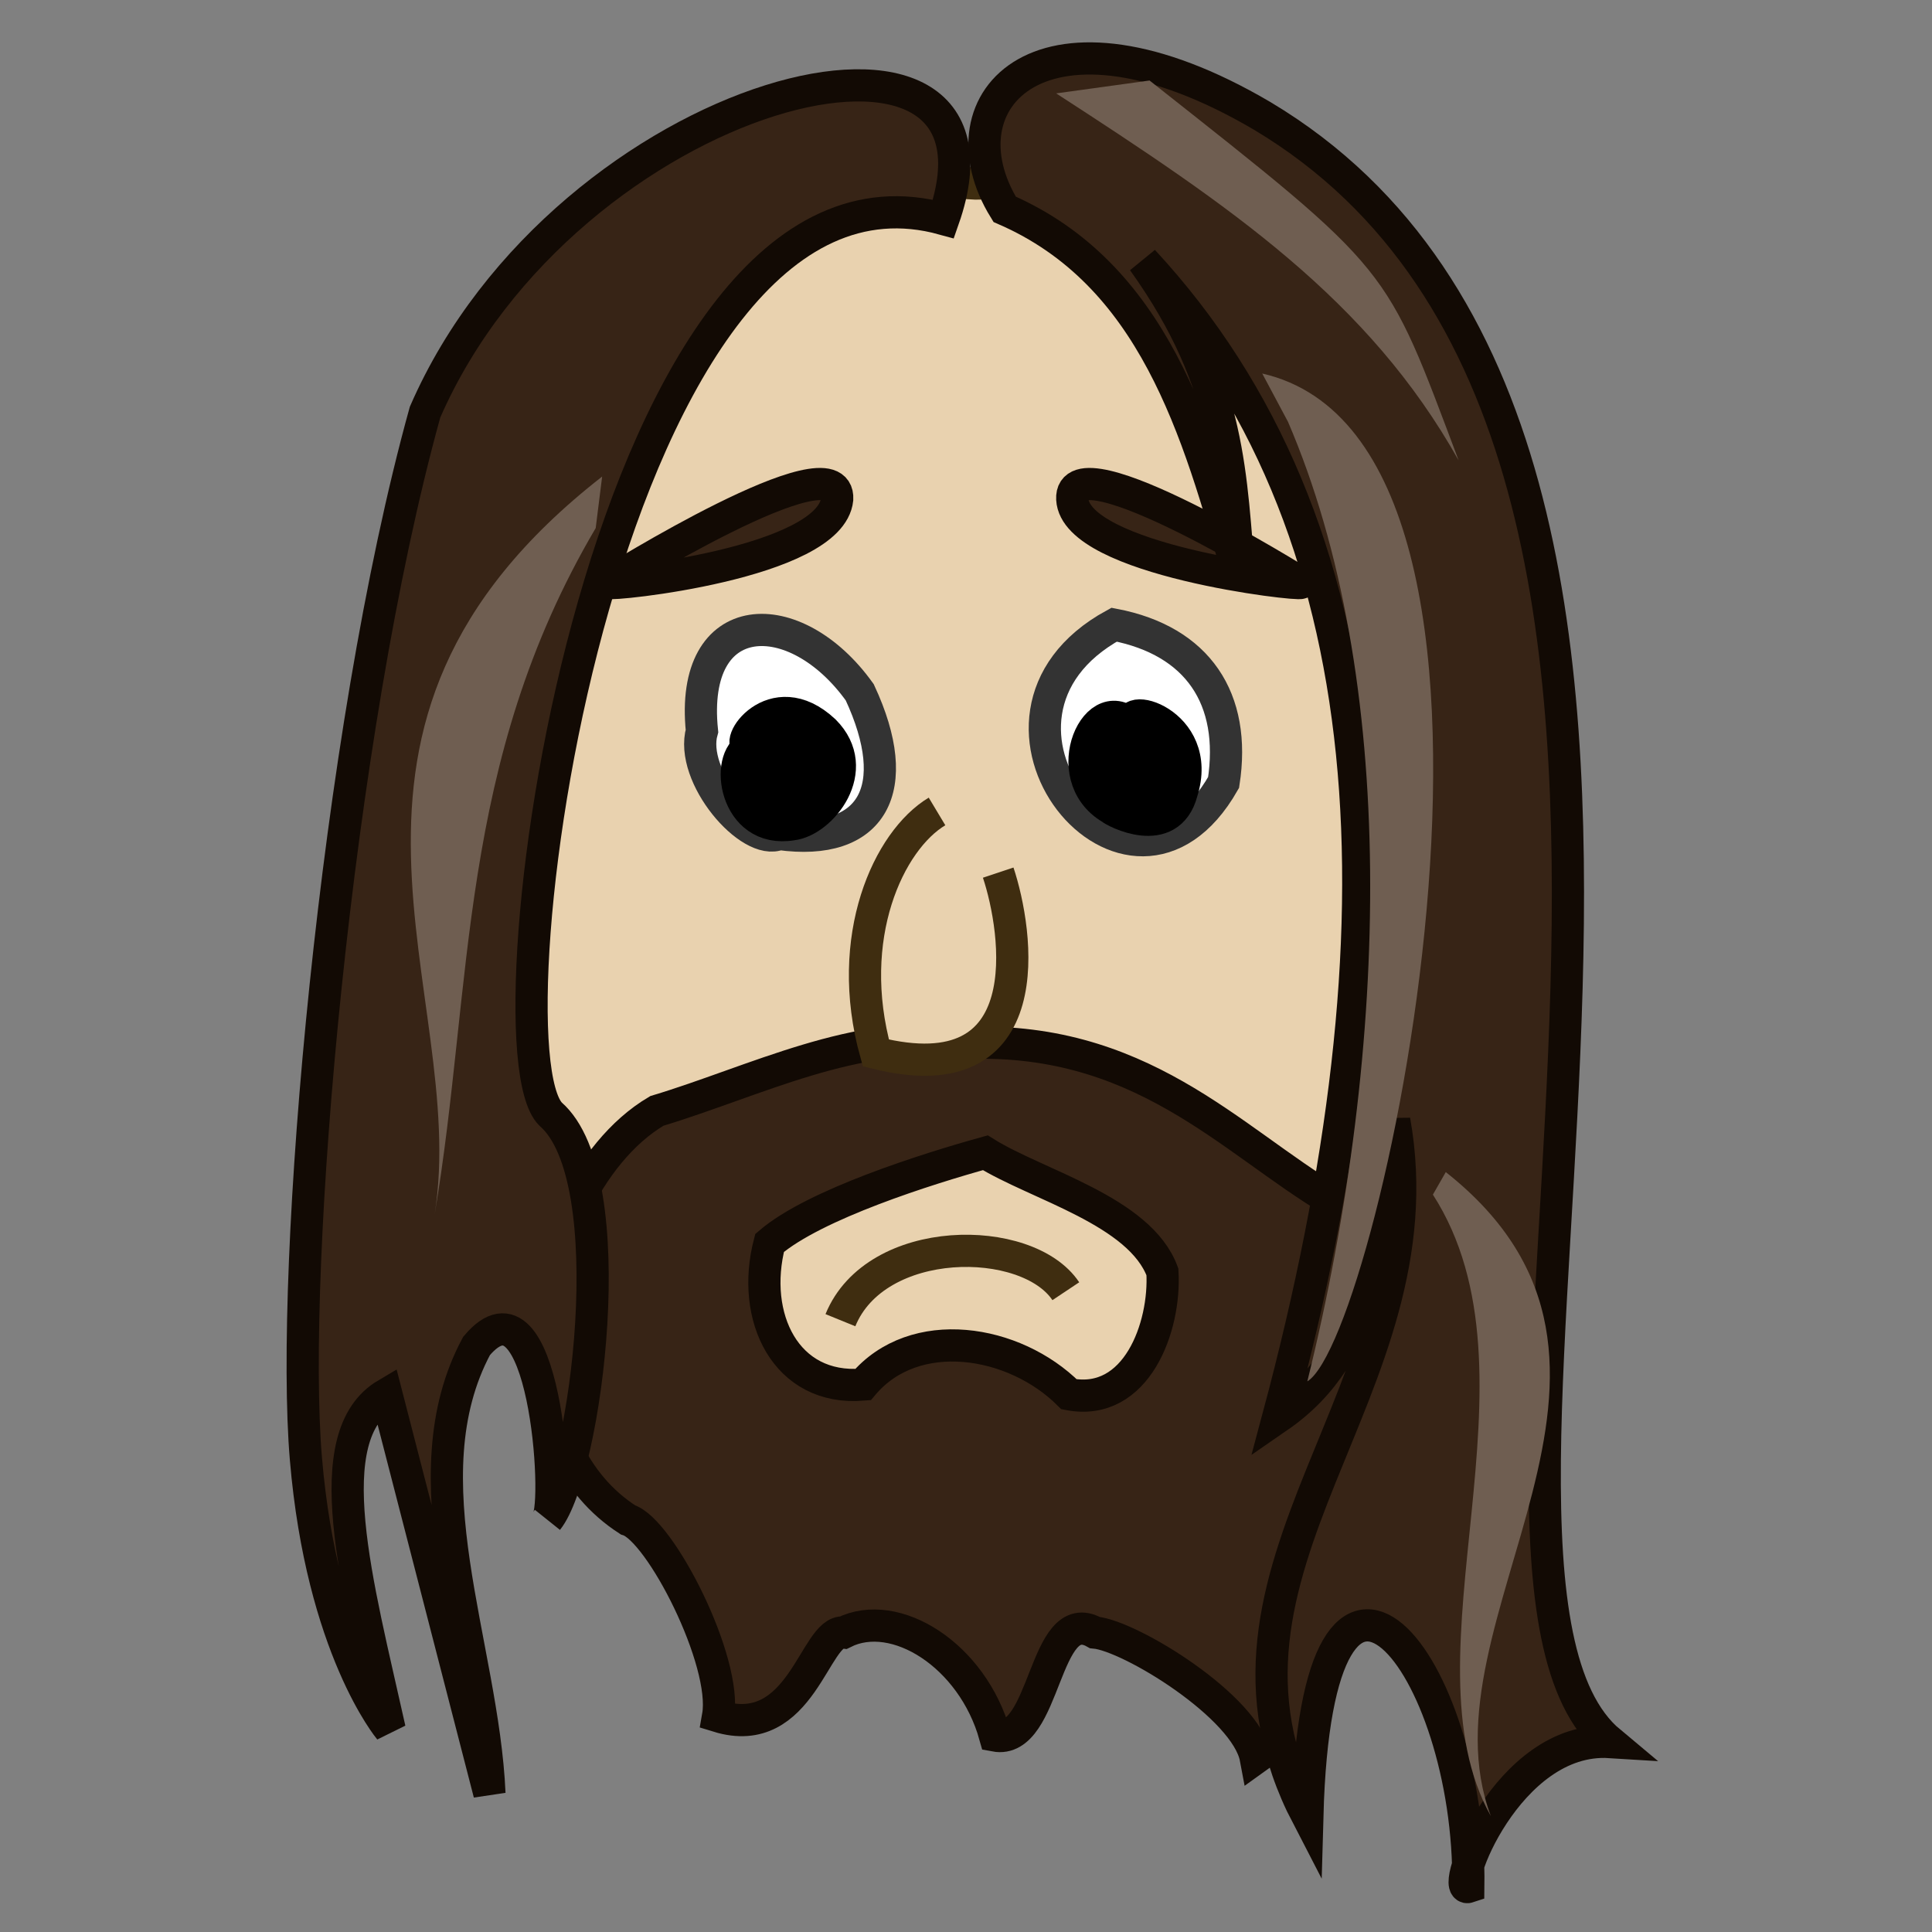 <?xml version="1.0" encoding="utf-8"?>
<!-- Generator: Adobe Illustrator 25.2.2, SVG Export Plug-In . SVG Version: 6.00 Build 0)  -->
<svg version="1.1"
	 id="svg2" xmlns:cc="http://creativecommons.org/ns#" xmlns:dc="http://purl.org/dc/elements/1.1/" xmlns:inkscape="http://www.inkscape.org/namespaces/inkscape" xmlns:rdf="http://www.w3.org/1999/02/22-rdf-syntax-ns#" xmlns:sodipodi="http://sodipodi.sourceforge.net/DTD/sodipodi-0.dtd" xmlns:svg="http://www.w3.org/2000/svg"
	 xmlns="http://www.w3.org/2000/svg" xmlns:xlink="http://www.w3.org/1999/xlink" x="0px" y="0px" viewBox="0 0 60 60"
	 style="enable-background:new 0 0 60 60;" xml:space="preserve">
<rect x="0" y="0" width="60" height="60" fill="#808080" stroke="none"/>
<style type="text/css">
	.st0{fill-rule:evenodd;clip-rule:evenodd;fill:#E9D2AF;stroke:#3F2D10;stroke-width:1;}
	.st1{fill-rule:evenodd;clip-rule:evenodd;fill:#372416;stroke:#120A04;}
	.st2{fill-rule:evenodd;clip-rule:evenodd;fill:#372416;stroke:#120A04;stroke-width:1;}
	.st3{fill-rule:evenodd;clip-rule:evenodd;fill:#FFFFFF;stroke:#333333;}
	.st4{fill-rule:evenodd;clip-rule:evenodd;fill:#FFFFFF;stroke:#333333;stroke-width:1;}
	.st5{fill-rule:evenodd;clip-rule:evenodd;stroke:#000000;}
	.st6{fill-rule:evenodd;clip-rule:evenodd;fill:#E9D2AF;stroke:#3F2D10;}
	.st7{fill:none;stroke:#3F2D10;}
	.st8{fill-rule:evenodd;clip-rule:evenodd;fill:#6F5E51;}
</style>
<sodipodi:namedview  bordercolor="#666666" borderopacity="1.0" gridtolerance="10000" guidetolerance="10" id="base" inkscape:current-layer="layer1" inkscape:cx="202.19689" inkscape:cy="64" inkscape:document-units="px" inkscape:pageopacity="0.0" inkscape:pageshadow="2" inkscape:window-height="961" inkscape:window-width="1538" inkscape:window-x="21" inkscape:window-y="39" inkscape:zoom="1" objecttolerance="10" pagecolor="#ffffff" showgrid="false">
	</sodipodi:namedview>
<g id="g3779" transform="translate(-98.922,-24.252)">
</g>
<g>
	<path id="path2649" sodipodi:nodetypes="ccccccc" class="st0" d="M44.9,14.8c1.4,4.8-0.6,10.5-1.9,15.2c1.8,5.9,1.6,11.2-4,15.9
		c-6.4,2.1-20.2,3.1-22.4-6c-1.4-11.4,1.1-4.8-1.5-14.3C14.3,13.2,18.7,4.9,30.3,5.7C38.3,5.5,41.7,9.6,44.9,14.8z"/>
	<path id="path3359" class="st1" d="M40.4,18.1c0,0-7.2-4.5-7.1-2.6S40.4,18.2,40.4,18.1z"/>
	<path id="path2654" sodipodi:nodetypes="cccccccccccccccccc" class="st2" d="M29.8,32.4c5.6-0.3,8.4,3,11.6,4.9
		c0.5,0.2,0.9,0.9,1.3,1.4c1.7,3.5-0.6,13.7-3.7,15.9c-0.3-1.6-3.9-3.8-5-3.9c-1.6-0.9-1.5,3.5-3.1,3.2c-0.7-2.5-3.1-4-4.7-3.2
		c-0.9-0.1-1.3,3.4-3.9,2.6c0.3-1.7-1.8-5.8-2.8-6.1c-1.7-1.1-2.5-3-2.8-5.6c0.2-2.6,1.5-5.8,3.7-7.1C23.4,33.6,26.7,31.9,29.8,32.4
		z M30.6,35.8c-1.8,0.5-5.3,1.6-6.7,2.8c-0.6,2.3,0.5,4.6,2.9,4.4c1.6-1.9,4.7-1.4,6.4,0.3c2.1,0.4,3-2.1,2.9-3.8
		C35.4,37.6,32.2,36.8,30.6,35.8z"/>
	<path id="path2696" sodipodi:nodetypes="cccc" class="st3" d="M26.7,21.5c1.4,3,0.4,4.8-2.5,4.4c-0.9,0.4-2.8-1.8-2.4-3.2
		C21.4,18.8,24.7,18.7,26.7,21.5z"/>
	<path id="path2698" sodipodi:nodetypes="ccc" class="st4" d="M34.6,19.4c2.6,0.5,3.8,2.3,3.4,4.9C35.1,29.4,29.3,22.3,34.6,19.4z"
		/>
	<path id="path2700" sodipodi:nodetypes="cssc" class="st5" d="M23.3,23.2c-0.6,0,0.7-2,2.3-0.5c1.2,1.2-0.1,2.8-1,2.9
		C22.8,25.9,22.5,23.5,23.3,23.2z"/>
	<path id="path2702" sodipodi:nodetypes="cssc" class="st5" d="M35.2,22.6c-0.5-0.9,2.2-0.2,1.5,2c-0.4,1.5-2.1,0.6-2.2,0.5
		C32.8,24.1,34.1,21.3,35.2,22.6z"/>
	<path id="path2704" sodipodi:nodetypes="ccc" class="st6" d="M31,27.1c0.6,1.8,1.4,6.9-3.8,5.6c-1-3.6,0.4-6.6,1.9-7.5"/>
	<path id="path2706" sodipodi:nodetypes="cc" class="st7" d="M33.1,40.1c-1.2-1.8-5.9-1.8-7,0.9"/>
	<path id="path2708" sodipodi:nodetypes="cc" class="st6" d="M15.9,19.9c-7.4-3-4.3,7.2-0.2,6"/>
	<path id="path2710" sodipodi:nodetypes="cs" class="st6" d="M14.9,21.5c-2.1-1.6-2.9,1.6,0.2,3"/>
	<path id="path2743" sodipodi:nodetypes="cc" class="st6" d="M43.4,22c7.7-1.9,3.3,7.7-0.7,6"/>
	<path id="path2745" sodipodi:nodetypes="cs" class="st6" d="M44.2,23.6c2.3-1.3,2.7,2-0.6,2.9"/>
	<path id="path3351" sodipodi:nodetypes="cscccccccc" class="st1" d="M31.2,6.5c-2.1-3.4,1.2-6.9,8-2.9C56.6,14,43.4,48.6,50,54.1
		c-3.2-0.2-5,4.7-4.4,4.5c0.1-6.9-4.7-13.1-5-2.2c-4-7.7,4.2-13.2,2.7-21.6c-0.6,3.8-0.7,7.2-3.6,9.2c4.1-15.3,3.4-27.7-4.2-35.9
		c2.8,3.9,2.7,6.8,3,9.9C37.2,13.3,35.8,8.5,31.2,6.5z"/>
	<path id="path3361" class="st1" d="M18.9,18.1c0,0,7.2-4.5,7.1-2.6C25.8,17.5,18.9,18.2,18.9,18.1z"/>
	<path id="path3353" sodipodi:nodetypes="ccccccccsc" class="st1" d="M29.3,6.8c2.7-7.7-11.7-4.1-16.1,6C10.4,22.9,9,39.4,9.5,45.3
		s2.6,8.4,2.6,8.4c-1-4.5-2.3-9.1-0.1-10.4l3.2,12.4c-0.2-4.6-2.6-9.8-0.4-13.9c2.1-2.5,2.6,4.9,2.2,5.4c1.2-1.5,2.4-10.6,0.1-12.6
		C14.9,32.4,18.8,3.9,29.3,6.8z"/>
	<path id="path3363" sodipodi:nodetypes="cccc" class="st8" d="M39.2,11.6c9.6,2.2,3.7,29.9,1.4,31.3c2.6-10.5,2.8-21.9-0.6-29.8
		L39.2,11.6z"/>
	<path id="path3365" sodipodi:nodetypes="cccc" class="st8" d="M18.5,16.4c-4.3,7.3-3.8,14.2-5,21.3c1.1-6.9-4.8-15.1,5.2-22.9
		L18.5,16.4z"/>
	<path id="path3367" sodipodi:nodetypes="cccc" class="st8" d="M35.7,2.5c7.6,6,7.3,5.7,9.6,11.8c-2.8-5-7.1-7.9-12.5-11.4L35.7,2.5
		z"/>
	<path id="path3369" sodipodi:nodetypes="cccc" class="st8" d="M44.9,36.4c7.6,6-0.9,13.9,1.4,20c-2.8-5,1.8-13.7-1.8-19.3
		L44.9,36.4z"/>
</g>
</svg>
